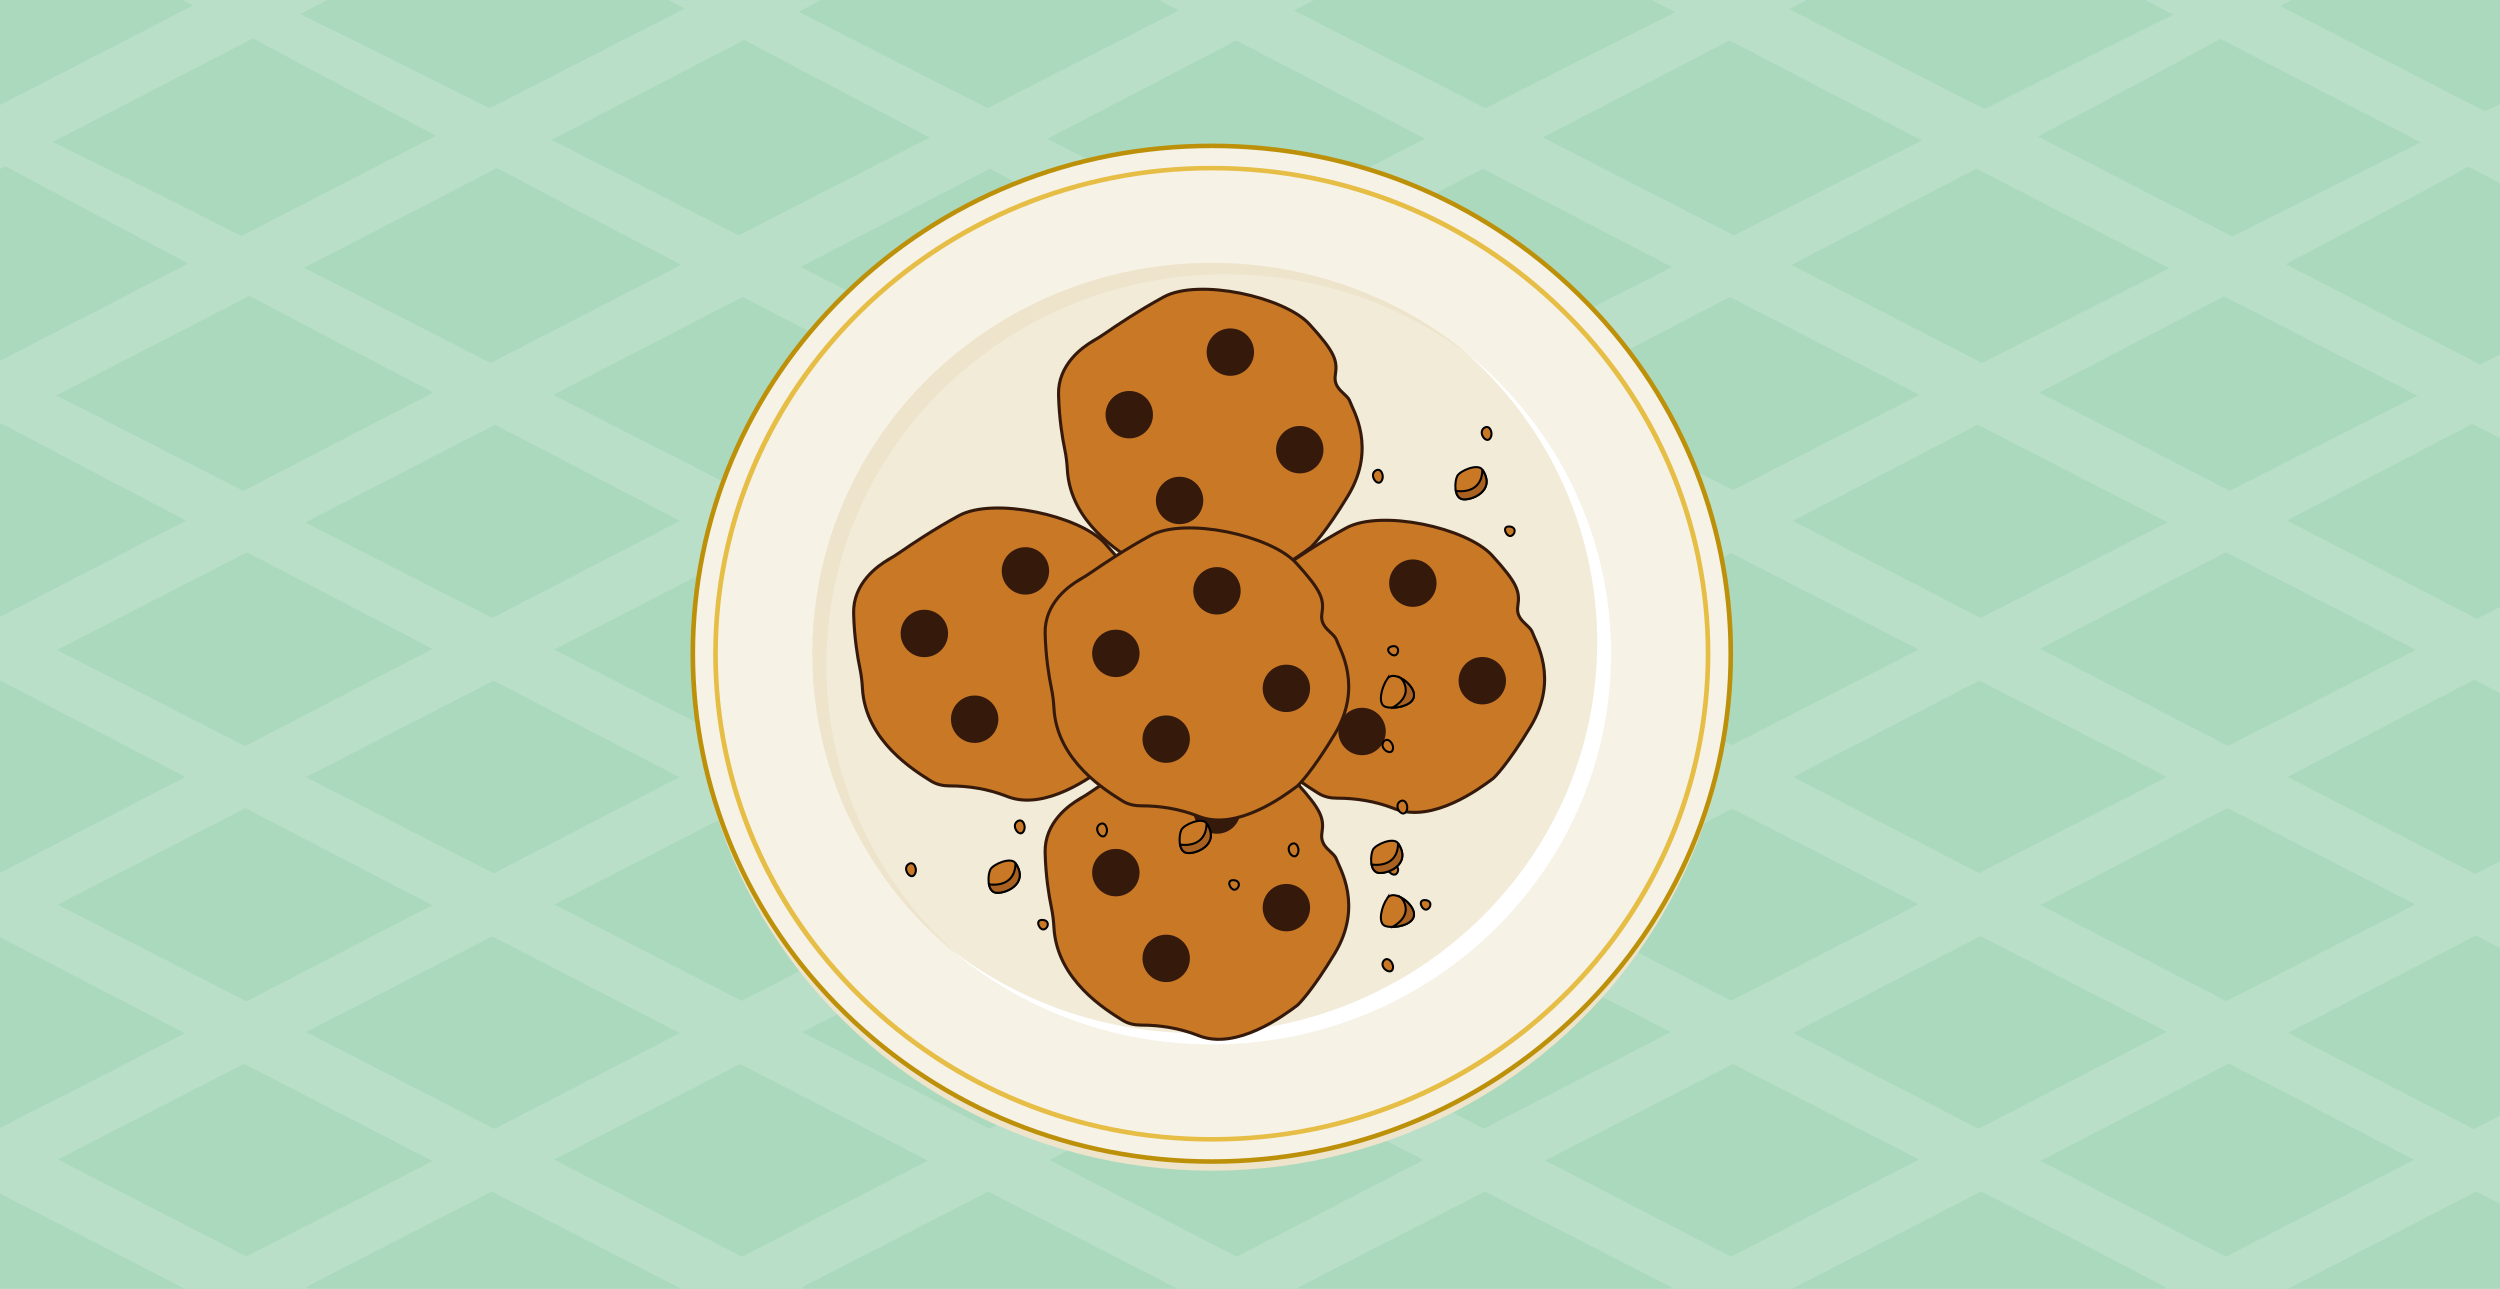 <?xml version="1.0" encoding="UTF-8"?><svg xmlns="http://www.w3.org/2000/svg" xmlns:xlink="http://www.w3.org/1999/xlink" viewBox="0 0 1156 596"><defs><style>.cls-1{fill:#351a0c;stroke:#c97926;stroke-width:1.55px;}.cls-1,.cls-2,.cls-3,.cls-4,.cls-5,.cls-6,.cls-7,.cls-8,.cls-9,.cls-10,.cls-11,.cls-12,.cls-13,.cls-14,.cls-15,.cls-16,.cls-17,.cls-18,.cls-19,.cls-20,.cls-21,.cls-22,.cls-23,.cls-24,.cls-25{stroke-miterlimit:10;}.cls-26{filter:url(#drop-shadow-4);}.cls-27{filter:url(#drop-shadow-8);}.cls-2,.cls-3,.cls-4,.cls-5,.cls-6,.cls-7,.cls-8,.cls-9,.cls-10,.cls-11,.cls-12,.cls-13,.cls-14,.cls-15,.cls-16,.cls-17,.cls-18,.cls-19,.cls-20,.cls-21,.cls-22,.cls-23,.cls-24{stroke:#000;stroke-width:.96px;}.cls-2,.cls-4,.cls-5,.cls-6,.cls-7,.cls-8,.cls-9,.cls-10,.cls-11,.cls-12,.cls-13,.cls-14,.cls-15,.cls-16,.cls-17,.cls-18,.cls-19,.cls-20,.cls-21,.cls-22,.cls-23,.cls-24,.cls-25{fill:#c97926;}.cls-3{fill:#a86120;}.cls-4{filter:url(#drop-shadow-9);}.cls-5{filter:url(#drop-shadow-5);}.cls-6{filter:url(#drop-shadow-6);}.cls-7{filter:url(#drop-shadow-7);}.cls-8{filter:url(#drop-shadow-1);}.cls-9{filter:url(#drop-shadow-3);}.cls-10{filter:url(#drop-shadow-2);}.cls-11{filter:url(#drop-shadow-16);}.cls-12{filter:url(#drop-shadow-13);}.cls-13{filter:url(#drop-shadow-12);}.cls-14{filter:url(#drop-shadow-28);}.cls-15{filter:url(#drop-shadow-10);}.cls-16{filter:url(#drop-shadow-19);}.cls-17{filter:url(#drop-shadow-27);}.cls-18{filter:url(#drop-shadow-23);}.cls-19{filter:url(#drop-shadow-24);}.cls-20{filter:url(#drop-shadow-17);}.cls-21{filter:url(#drop-shadow-14);}.cls-22{filter:url(#drop-shadow-26);}.cls-23{filter:url(#drop-shadow-20);}.cls-24{filter:url(#drop-shadow-21);}.cls-28{filter:url(#drop-shadow-18);}.cls-29{filter:url(#drop-shadow-25);}.cls-30{filter:url(#drop-shadow-29);}.cls-31{filter:url(#drop-shadow-22);}.cls-32{filter:url(#drop-shadow-11);}.cls-33{filter:url(#drop-shadow-15);}.cls-34{fill:#f6f2e6;}.cls-34,.cls-35,.cls-36,.cls-37,.cls-38,.cls-39,.cls-40,.cls-41{stroke-width:0px;}.cls-35{fill:#abd9bd;}.cls-36{fill:#bd9009;}.cls-37{fill:#b9dfc9;}.cls-38{fill:#f1ebd8;}.cls-39{fill:#fff;}.cls-40{fill:#e6bd45;}.cls-41{fill:#eee4cb;}.cls-25{stroke:#351a0c;stroke-width:1.44px;}</style><filter id="drop-shadow-1" filterUnits="userSpaceOnUse"><feOffset dx="1.07" dy="1.07"/><feGaussianBlur result="blur" stdDeviation="0"/><feFlood flood-color="#341159" flood-opacity=".3"/><feComposite in2="blur" operator="in"/><feComposite in="SourceGraphic"/></filter><filter id="drop-shadow-2" filterUnits="userSpaceOnUse"><feOffset dx="1.07" dy="1.07"/><feGaussianBlur result="blur-2" stdDeviation="0"/><feFlood flood-color="#341159" flood-opacity=".3"/><feComposite in2="blur-2" operator="in"/><feComposite in="SourceGraphic"/></filter><filter id="drop-shadow-3" filterUnits="userSpaceOnUse"><feOffset dx="1.07" dy="1.07"/><feGaussianBlur result="blur-3" stdDeviation="0"/><feFlood flood-color="#341159" flood-opacity=".3"/><feComposite in2="blur-3" operator="in"/><feComposite in="SourceGraphic"/></filter><filter id="drop-shadow-4" filterUnits="userSpaceOnUse"><feOffset dx="1.07" dy="1.07"/><feGaussianBlur result="blur-4" stdDeviation="0"/><feFlood flood-color="#341159" flood-opacity=".3"/><feComposite in2="blur-4" operator="in"/><feComposite in="SourceGraphic"/></filter><filter id="drop-shadow-5" filterUnits="userSpaceOnUse"><feOffset dx="1.07" dy="1.07"/><feGaussianBlur result="blur-5" stdDeviation="0"/><feFlood flood-color="#341159" flood-opacity=".3"/><feComposite in2="blur-5" operator="in"/><feComposite in="SourceGraphic"/></filter><filter id="drop-shadow-6" filterUnits="userSpaceOnUse"><feOffset dx="1.07" dy="1.07"/><feGaussianBlur result="blur-6" stdDeviation="0"/><feFlood flood-color="#341159" flood-opacity=".3"/><feComposite in2="blur-6" operator="in"/><feComposite in="SourceGraphic"/></filter><filter id="drop-shadow-7" filterUnits="userSpaceOnUse"><feOffset dx="1.07" dy="1.07"/><feGaussianBlur result="blur-7" stdDeviation="0"/><feFlood flood-color="#341159" flood-opacity=".3"/><feComposite in2="blur-7" operator="in"/><feComposite in="SourceGraphic"/></filter><filter id="drop-shadow-8" filterUnits="userSpaceOnUse"><feOffset dx="1.07" dy="1.07"/><feGaussianBlur result="blur-8" stdDeviation="0"/><feFlood flood-color="#341159" flood-opacity=".3"/><feComposite in2="blur-8" operator="in"/><feComposite in="SourceGraphic"/></filter><filter id="drop-shadow-9" filterUnits="userSpaceOnUse"><feOffset dx="1.07" dy="1.07"/><feGaussianBlur result="blur-9" stdDeviation="0"/><feFlood flood-color="#341159" flood-opacity=".3"/><feComposite in2="blur-9" operator="in"/><feComposite in="SourceGraphic"/></filter><filter id="drop-shadow-10" filterUnits="userSpaceOnUse"><feOffset dx="1.07" dy="1.07"/><feGaussianBlur result="blur-10" stdDeviation="0"/><feFlood flood-color="#341159" flood-opacity=".3"/><feComposite in2="blur-10" operator="in"/><feComposite in="SourceGraphic"/></filter><filter id="drop-shadow-11" filterUnits="userSpaceOnUse"><feOffset dx="1.07" dy="1.07"/><feGaussianBlur result="blur-11" stdDeviation="0"/><feFlood flood-color="#341159" flood-opacity=".3"/><feComposite in2="blur-11" operator="in"/><feComposite in="SourceGraphic"/></filter><filter id="drop-shadow-12" filterUnits="userSpaceOnUse"><feOffset dx="1.07" dy="1.07"/><feGaussianBlur result="blur-12" stdDeviation="0"/><feFlood flood-color="#341159" flood-opacity=".3"/><feComposite in2="blur-12" operator="in"/><feComposite in="SourceGraphic"/></filter><filter id="drop-shadow-13" filterUnits="userSpaceOnUse"><feOffset dx="1.07" dy="1.07"/><feGaussianBlur result="blur-13" stdDeviation="0"/><feFlood flood-color="#341159" flood-opacity=".3"/><feComposite in2="blur-13" operator="in"/><feComposite in="SourceGraphic"/></filter><filter id="drop-shadow-14" filterUnits="userSpaceOnUse"><feOffset dx="1.07" dy="1.07"/><feGaussianBlur result="blur-14" stdDeviation="0"/><feFlood flood-color="#341159" flood-opacity=".3"/><feComposite in2="blur-14" operator="in"/><feComposite in="SourceGraphic"/></filter><filter id="drop-shadow-15" filterUnits="userSpaceOnUse"><feOffset dx="1.07" dy="1.07"/><feGaussianBlur result="blur-15" stdDeviation="0"/><feFlood flood-color="#341159" flood-opacity=".3"/><feComposite in2="blur-15" operator="in"/><feComposite in="SourceGraphic"/></filter><filter id="drop-shadow-16" filterUnits="userSpaceOnUse"><feOffset dx="1.07" dy="1.07"/><feGaussianBlur result="blur-16" stdDeviation="0"/><feFlood flood-color="#341159" flood-opacity=".3"/><feComposite in2="blur-16" operator="in"/><feComposite in="SourceGraphic"/></filter><filter id="drop-shadow-17" filterUnits="userSpaceOnUse"><feOffset dx="1.07" dy="1.07"/><feGaussianBlur result="blur-17" stdDeviation="0"/><feFlood flood-color="#341159" flood-opacity=".3"/><feComposite in2="blur-17" operator="in"/><feComposite in="SourceGraphic"/></filter><filter id="drop-shadow-18" filterUnits="userSpaceOnUse"><feOffset dx="1.07" dy="1.07"/><feGaussianBlur result="blur-18" stdDeviation="0"/><feFlood flood-color="#341159" flood-opacity=".3"/><feComposite in2="blur-18" operator="in"/><feComposite in="SourceGraphic"/></filter><filter id="drop-shadow-19" filterUnits="userSpaceOnUse"><feOffset dx="1.07" dy="1.07"/><feGaussianBlur result="blur-19" stdDeviation="0"/><feFlood flood-color="#341159" flood-opacity=".3"/><feComposite in2="blur-19" operator="in"/><feComposite in="SourceGraphic"/></filter><filter id="drop-shadow-20" filterUnits="userSpaceOnUse"><feOffset dx="1.07" dy="1.07"/><feGaussianBlur result="blur-20" stdDeviation="0"/><feFlood flood-color="#341159" flood-opacity=".3"/><feComposite in2="blur-20" operator="in"/><feComposite in="SourceGraphic"/></filter><filter id="drop-shadow-21" filterUnits="userSpaceOnUse"><feOffset dx="1.07" dy="1.07"/><feGaussianBlur result="blur-21" stdDeviation="0"/><feFlood flood-color="#341159" flood-opacity=".3"/><feComposite in2="blur-21" operator="in"/><feComposite in="SourceGraphic"/></filter><filter id="drop-shadow-22" filterUnits="userSpaceOnUse"><feOffset dx="1.07" dy="1.07"/><feGaussianBlur result="blur-22" stdDeviation="0"/><feFlood flood-color="#341159" flood-opacity=".3"/><feComposite in2="blur-22" operator="in"/><feComposite in="SourceGraphic"/></filter><filter id="drop-shadow-23" filterUnits="userSpaceOnUse"><feOffset dx="1.07" dy="1.07"/><feGaussianBlur result="blur-23" stdDeviation="0"/><feFlood flood-color="#341159" flood-opacity=".3"/><feComposite in2="blur-23" operator="in"/><feComposite in="SourceGraphic"/></filter><filter id="drop-shadow-24" filterUnits="userSpaceOnUse"><feOffset dx="1.07" dy="1.07"/><feGaussianBlur result="blur-24" stdDeviation="0"/><feFlood flood-color="#341159" flood-opacity=".3"/><feComposite in2="blur-24" operator="in"/><feComposite in="SourceGraphic"/></filter><filter id="drop-shadow-25" filterUnits="userSpaceOnUse"><feOffset dx="1.07" dy="1.07"/><feGaussianBlur result="blur-25" stdDeviation="0"/><feFlood flood-color="#341159" flood-opacity=".3"/><feComposite in2="blur-25" operator="in"/><feComposite in="SourceGraphic"/></filter><filter id="drop-shadow-26" filterUnits="userSpaceOnUse"><feOffset dx="1.07" dy="1.07"/><feGaussianBlur result="blur-26" stdDeviation="0"/><feFlood flood-color="#341159" flood-opacity=".3"/><feComposite in2="blur-26" operator="in"/><feComposite in="SourceGraphic"/></filter><filter id="drop-shadow-27" filterUnits="userSpaceOnUse"><feOffset dx="1.07" dy="1.07"/><feGaussianBlur result="blur-27" stdDeviation="0"/><feFlood flood-color="#341159" flood-opacity=".3"/><feComposite in2="blur-27" operator="in"/><feComposite in="SourceGraphic"/></filter><filter id="drop-shadow-28" filterUnits="userSpaceOnUse"><feOffset dx="1.07" dy="1.07"/><feGaussianBlur result="blur-28" stdDeviation="0"/><feFlood flood-color="#341159" flood-opacity=".3"/><feComposite in2="blur-28" operator="in"/><feComposite in="SourceGraphic"/></filter><filter id="drop-shadow-29" filterUnits="userSpaceOnUse"><feOffset dx="1.07" dy="1.07"/><feGaussianBlur result="blur-29" stdDeviation="0"/><feFlood flood-color="#341159" flood-opacity=".3"/><feComposite in2="blur-29" operator="in"/><feComposite in="SourceGraphic"/></filter></defs><g id="COULEUR_NAPPE"><rect class="cls-35" x="280" y="-280" width="596" height="1156" transform="translate(876 -280) rotate(90)"/></g><g id="PATTERN_NAPPE"><path class="cls-37" d="M143.03,596c-.53-.28-1.07-.55-1.6-.83,5.14-2.66,10.29-5.32,15.46-7.97,23.51-12.08,47.03-24.15,70.54-36.23,29.08,14.96,58.19,29.91,87.3,44.85-.11.06-.23.12-.34.18h57.5c-.42-.22-.85-.44-1.27-.66,3.64-1.87,7.28-3.74,10.92-5.61,25.16-12.92,50.31-25.84,75.47-38.75,28.96,14.86,57.93,29.73,86.89,44.6-.27.14-.55.28-.82.43h57.5c-.27-.14-.55-.28-.82-.43,28.95-14.87,57.91-29.74,86.86-44.61,28.8,14.79,57.59,29.57,86.38,44.36-.43.22-.86.45-1.3.67h57.55c-.12-.06-.25-.13-.37-.19.65-.34,1.31-.67,1.96-1.01,28.45-14.61,56.86-29.25,85.26-43.88,7.36,3.78,14.72,7.56,22.08,11.34,21.26,10.92,42.26,22.06,63.48,33.09-.42.22-.85.44-1.27.66h57.68s-.08-.04-.12-.06c29.02-14.97,58-29.95,86.96-44.95,3.68,1.85,7.39,3.69,11.09,5.52v-40.64c-4.04,2.07-8.1,4.14-12.14,6.21-5.19-2.67-10.37-5.33-15.54-8.01-23.46-12.14-46.92-24.28-70.37-36.43,28.98-15.01,57.93-30.04,86.87-45.07,3.73,1.92,7.46,3.83,11.19,5.75v-40.09c-3.83,1.96-7.65,3.91-11.48,5.87-3.76-1.95-7.53-3.9-11.29-5.84-25.15-13.02-50.3-26.04-75.45-39.05,28.77-14.96,57.52-29.94,86.26-44.92,3.99,2.05,7.98,4.1,11.96,6.14v-39.71c-3.56,1.81-7.13,3.61-10.68,5.43-29.3-15.16-58.59-30.33-87.89-45.49,28.58-14.88,57.24-29.74,85.8-44.66,4.26,2.19,8.51,4.37,12.77,6.56v-38.68c-3.08,1.55-6.18,3.1-9.26,4.65-1.23-.63-2.45-1.27-3.68-1.9-28.68-14.85-57.41-29.67-86.14-44.49,28.35-14.9,56.54-29.89,84.38-45.03,4.9,2.52,9.81,5.04,14.71,7.56v-36.59c-2.34,1.13-4.68,2.25-7.01,3.38-31.48-16.23-63.01-32.43-94.55-48.63,1.68-.93,3.36-1.87,5.04-2.8h-67.5c4.34,2.25,8.66,4.5,12.99,6.75-29.33,14.45-58.38,29.04-87.41,43.65-30.04-15.41-60.1-30.81-90.19-46.2,2.66-1.4,5.31-2.8,7.97-4.2h-71.55c3.6,1.87,7.2,3.74,10.8,5.62-2.4,1.21-4.8,2.42-7.21,3.62-26.96,13.52-53.77,27.12-80.53,40.75-29.48-15.07-58.98-30.13-88.5-45.17,3.08-1.6,6.17-3.21,9.25-4.81h-71.75c3.06,1.6,6.11,3.2,9.17,4.8-29.5,15.06-58.97,30.13-88.46,45.19-29.09-14.85-58.15-29.75-87.32-44.59,3.46-1.8,6.91-3.6,10.37-5.4h-70.43c2.46,1.3,4.92,2.61,7.38,3.91-30.14,15.36-60.21,30.76-90.25,46.17-28.97-14.65-58.09-29.21-87.53-43.59C142.96,4.33,147.12,2.16,151.29,0h-66.8c1.57.86,3.13,1.73,4.7,2.59C59.42,17.89,29.7,33.22,0,48.55v29.62c.85-.44,1.7-.87,2.55-1.31,27.96,15.09,56.21,30.04,84.49,44.97-29.03,15-58.04,30.02-87.04,45.04v29.3c.23-.12.46-.23.68-.35,2.21,1.17,4.42,2.33,6.62,3.5,26.13,13.85,52.42,27.62,78.75,41.38-28.68,14.86-57.37,29.72-86.06,44.57v29.38c28.57,14.88,57.16,29.74,85.74,44.61-28.58,14.79-57.16,29.58-85.74,44.38v29.69c28.44,14.83,56.95,29.63,85.49,44.42-7.36,3.81-14.71,7.62-22.07,11.42-20.93,10.83-42.28,21.54-63.42,32.35v30.35c28.36,14.66,56.76,29.31,85.19,43.94-.12.07-.25.13-.37.2h58.21ZM343.14,581.12c-.68-.35-1.35-.7-2.03-1.05-28.28-14.64-56.6-29.25-84.92-43.86,3.6-1.85,7.19-3.69,10.79-5.54,25.08-12.88,50.16-25.76,75.25-38.64,28.93,14.88,57.89,29.75,86.85,44.62-28.64,14.83-57.29,29.65-85.93,44.48ZM686.49,433.03c28.69,14.72,57.38,29.44,86.06,44.17-28.82,14.9-57.63,29.81-86.42,44.72-28.64-14.83-57.28-29.65-85.93-44.48.5-.26,1-.52,1.51-.77,28.29-14.53,56.54-29.08,84.79-43.64ZM571.78,462.74c-.51-.27-1.03-.53-1.55-.8-28.13-14.56-56.3-29.09-84.47-43.63.46-.24.92-.47,1.37-.71,28.22-14.49,56.4-29.01,84.57-43.52,28.66,14.74,57.33,29.47,86.02,44.19-28.66,14.82-57.31,29.64-85.94,44.47ZM714.85,418.43c28.73-14.82,57.43-29.66,86.11-44.51,28.72,14.74,57.43,29.47,86.14,44.21-28.9,14.86-57.76,29.74-86.6,44.63-28.55-14.78-57.1-29.56-85.65-44.33ZM686.17,403.58c-.45-.24-.91-.47-1.36-.71-28.1-14.54-56.24-29.06-84.38-43.58,28.61-14.76,57.19-29.54,85.76-44.32,28.69,14.75,57.39,29.49,86.1,44.23-28.74,14.78-57.44,29.57-86.12,44.38ZM571.7,344.46c-28.61-14.74-57.27-29.47-85.92-44.19,28.64-14.77,57.25-29.57,85.84-44.36,28.61,14.79,57.25,29.56,85.92,44.32-28.65,14.73-57.25,29.48-85.84,44.24ZM799.37,343.8c-28.15-14.57-56.34-29.12-84.53-43.66,28.55-14.79,57.08-29.6,85.59-44.41,28.92,14.87,57.87,29.74,86.82,44.6-28.86,14.71-57.66,29.46-86.43,44.22-.48-.25-.96-.5-1.44-.75ZM686.34,285.44c-28.69-14.79-57.42-29.55-86.16-44.31,28.58-14.81,57.13-29.62,85.67-44.45,28.85,14.91,57.73,29.81,86.64,44.69-28.77,14.66-57.48,29.36-86.15,44.08ZM571.62,226.45c-28.75-14.75-57.53-29.49-86.33-44.23,28.82-14.93,57.61-29.87,86.39-44.82,28.72,14.98,57.51,29.92,86.33,44.85-28.85,14.7-57.64,29.44-86.39,44.2ZM714.36,181.86c28.53-14.83,57.03-29.68,85.52-44.53,29.2,15.1,58.45,30.18,87.71,45.24-28.75,14.68-57.47,29.37-86.21,44.05-28.98-14.93-57.99-29.85-87.02-44.76ZM686.66,167.63c-29.04-14.9-58.11-29.79-87.19-44.67,28.76-14.96,57.51-29.93,86.23-44.91,29.08,15.16,58.22,30.3,87.4,45.41-28.83,14.72-57.62,29.45-86.44,44.16ZM456.67,167.58c-28.81-14.72-57.64-29.44-86.48-44.14,29.18-15.11,58.33-30.24,87.46-45.38,28.74,14.97,57.52,29.92,86.27,44.89-29.14,14.85-58.21,29.73-87.25,44.64ZM428.96,181.81c-29.01,14.92-57.98,29.85-86.93,44.8-28.73-14.68-57.48-29.36-86.25-44.02,29.24-15.08,58.44-30.18,87.63-45.29,28.51,14.84,57.04,29.67,85.56,44.51ZM457.44,196.64c28.48,14.85,57.03,29.68,85.61,44.48-28.73,14.77-57.41,29.56-86.08,44.36-28.67-14.71-57.38-29.41-86.09-44.11,28.88-14.9,57.72-29.81,86.56-44.73ZM428.49,300.19c-28.65,14.81-57.28,29.63-85.9,44.45-28.77-14.76-57.56-29.51-86.37-44.25.59-.31,1.19-.61,1.78-.92,28.35-14.56,56.65-29.14,84.95-43.72,28.46,14.84,56.98,29.65,85.53,44.44ZM457.13,315.02c28.58,14.78,57.2,29.53,85.84,44.28-28.57,14.77-57.12,29.54-85.67,44.33-28.71-14.79-57.45-29.57-86.2-44.33.49-.25.97-.5,1.46-.75,28.22-14.49,56.39-29.01,84.56-43.52ZM428.63,418.47c-28.54,14.78-57.08,29.57-85.63,44.35-28.87-14.88-57.77-29.73-86.68-44.58,28.7-14.74,57.41-29.48,86.11-44.22,28.7,14.84,57.44,29.66,86.2,44.46ZM457.01,433.08c28.78,14.8,57.57,29.59,86.37,44.37-28.63,14.83-57.26,29.66-85.9,44.49-.6-.31-1.2-.62-1.8-.93-28.2-14.6-56.45-29.17-84.7-43.74,28.68-14.73,57.36-29.45,86.03-44.18ZM571.81,581.12c-28.8-14.91-57.61-29.82-86.41-44.73,28.8-14.79,57.59-29.58,86.39-44.36,28.81,14.78,57.61,29.56,86.41,44.35-28.79,14.91-57.59,29.83-86.39,44.74ZM800.46,581.1c-3.64-1.88-7.28-3.77-10.92-5.65-25-12.94-50-25.88-75-38.82.58-.3,1.15-.59,1.73-.89,28.38-14.57,56.71-29.17,85.04-43.77,28.68,14.73,57.36,29.45,86.03,44.18-28.97,14.98-57.93,29.96-86.87,44.95ZM1052.74,503.19c21.26,10.92,42.25,22.06,63.47,33.08-29.03,14.93-58.03,29.87-86.99,44.83-5.16-2.65-10.32-5.31-15.46-7.97-23.41-12.12-46.81-24.23-70.22-36.35,29.04-14.98,58.04-29.98,87.04-44.98,7.39,3.79,14.78,7.59,22.17,11.38ZM914.84,521.94c-3.58-1.85-7.16-3.71-10.74-5.56-24.97-12.92-49.94-25.85-74.91-38.77,28.89-14.9,57.74-29.82,86.59-44.75,28.71,14.74,57.41,29.48,86.12,44.22-29.05,14.94-58.06,29.89-87.05,44.86ZM1116.85,418.22c-29.18,14.87-58.29,29.78-87.37,44.7-3.61-1.87-7.21-3.73-10.82-5.6-25.02-12.95-50.04-25.9-75.06-38.85,28.83-14.93,57.63-29.88,86.42-44.84,28.95,14.86,57.89,29.73,86.84,44.59ZM1002.06,359.27c-29.03,14.79-57.99,29.62-86.91,44.47-28.63-14.82-57.26-29.64-85.89-44.46,28.67-14.85,57.31-29.72,85.94-44.59,28.96,14.86,57.91,29.72,86.86,44.58ZM1117.16,300.47c-29.01,14.81-57.98,29.63-86.98,44.44-28.91-14.97-57.83-29.93-86.74-44.9,28.61-14.88,57.21-29.77,85.78-44.67,29.31,15.04,58.63,30.09,87.93,45.13ZM1002.33,241.54c-28.84,14.72-57.66,29.46-86.49,44.19-.64-.33-1.28-.66-1.91-.99-28.28-14.64-56.6-29.25-84.92-43.86,28.5-14.82,56.98-29.65,85.43-44.49,29.28,15.06,58.58,30.11,87.89,45.15ZM1117.92,183c-2.28,1.15-4.56,2.3-6.85,3.44-26.81,13.44-53.47,26.97-80.09,40.52-.83-.43-1.66-.86-2.48-1.29-28.47-14.74-56.98-29.45-85.5-44.16,28.46-14.82,57.01-29.62,85.45-44.48,29.81,15.33,59.63,30.65,89.47,45.96ZM1003.17,124.02c-2.22,1.12-4.44,2.23-6.66,3.35-26.78,13.43-53.41,26.94-79.99,40.47-29.36-15.13-58.76-30.24-88.17-45.35,28.49-14.83,57.06-29.65,85.54-44.52,29.73,15.37,59.49,30.72,89.29,46.05ZM1026.73,18.02c30.87,15.97,61.79,31.91,92.74,47.83-29.25,14.41-58.23,28.97-87.19,43.54-29.97-15.45-59.99-30.87-90.01-46.3,28.38-14.92,56.6-29.92,84.47-45.08ZM799.71,18.7c29.6,15.44,59.26,30.84,88.97,46.22-2.25,1.13-4.49,2.26-6.74,3.39-26.83,13.45-53.51,26.99-80.15,40.55-29.42-15.1-58.87-30.18-88.34-45.26,28.73-14.96,57.54-29.9,86.26-44.9ZM571.66,18.71c29.1,15.16,58.23,30.29,87.34,45.44-29.11,14.86-58.2,29.74-87.3,44.6-29.09-14.87-58.21-29.73-87.34-44.58,29.12-15.14,58.22-30.3,87.3-45.46ZM344.09,18.47c2.3,1.22,4.61,2.43,6.91,3.65,26.19,13.88,52.54,27.68,78.93,41.47-29.52,15.05-58.98,30.13-88.4,45.23-28.8-14.71-57.58-29.46-86.46-44.15,29.7-15.39,59.37-30.79,89.03-46.19ZM24.37,65.63c30.91-15.94,61.79-31.91,92.65-47.88,27.99,15.1,56.27,30.07,84.58,45.02-30.01,15.43-59.98,30.88-89.93,46.34-28.89-14.61-57.94-29.14-87.3-43.48ZM229.85,77.71c2.19,1.16,4.39,2.32,6.58,3.48,26.06,13.81,52.27,27.55,78.53,41.26-29.4,15.11-58.75,30.25-88.08,45.39-28.73-14.67-57.42-29.38-86.23-44.03,29.76-15.35,59.49-30.72,89.2-46.1ZM25.99,182.82c.96-.49,1.93-.99,2.89-1.48,28.86-14.82,57.68-29.67,86.5-44.52,2.16,1.15,4.33,2.29,6.49,3.43,26.06,13.81,52.28,27.55,78.54,41.26-29.32,15.15-58.62,30.32-87.9,45.48-28.82-14.72-57.61-29.47-86.51-44.18ZM143.44,240.4c28.53-14.65,57.01-29.32,85.48-44,28.48,14.83,56.99,29.64,85.47,44.47-28.93,14.96-57.85,29.92-86.76,44.89-28.82-14.73-57.67-29.46-86.53-44.17.78-.4,1.55-.8,2.33-1.2ZM26.32,300.55c29.3-15.05,58.61-30.1,87.91-45.15,28.59,14.89,57.22,29.76,85.82,44.65-28.9,14.97-57.81,29.94-86.72,44.91-28.99-14.82-57.99-29.62-87.01-44.42ZM228.26,314.74c28.57,14.9,57.21,29.77,85.88,44.62-28.62,14.82-57.24,29.65-85.86,44.47-28.93-14.84-57.88-29.67-86.86-44.5,28.94-14.86,57.89-29.73,86.83-44.59ZM26.64,418.29c3.73-1.92,7.47-3.83,11.2-5.75,25.21-12.95,50.42-25.89,75.64-38.84,28.73,14.98,57.53,29.93,86.36,44.87-28.63,14.82-57.26,29.64-85.88,44.45-29.08-14.92-58.19-29.83-87.31-44.73ZM141.53,477.19c3.62-1.86,7.25-3.72,10.87-5.58,25.08-12.88,50.16-25.76,75.24-38.64,28.86,14.92,57.75,29.82,86.67,44.71-28.55,14.78-57.1,29.56-85.65,44.33-29.02-14.95-58.07-29.89-87.14-44.82ZM26.77,536.15c5.17-2.68,10.35-5.35,15.55-8.02,23.51-12.07,47.02-24.15,70.53-36.22,29.01,15,58.05,29.97,87.12,44.94-7.33,3.79-14.66,7.59-21.99,11.38-21.16,10.95-42.76,21.77-64.13,32.71-29-14.94-58.04-29.87-87.08-44.79Z"/></g><g id="Calque_6"><ellipse class="cls-41" cx="560.33" cy="306.49" rx="239.98" ry="234.83"/><ellipse class="cls-34" cx="560.33" cy="302.27" rx="239.98" ry="234.83"/><path class="cls-36" d="M560.33,538.16c-64.39,0-124.92-24.54-170.45-69.09-45.53-44.55-70.6-103.79-70.6-166.79s25.07-122.24,70.6-166.79c45.53-44.55,106.06-69.09,170.45-69.09s124.92,24.54,170.45,69.09c45.53,44.55,70.6,103.79,70.6,166.79s-25.07,122.24-70.6,166.79c-45.53,44.55-106.06,69.09-170.45,69.09ZM560.33,68.5c-63.81,0-123.81,24.32-168.93,68.47-45.12,44.15-69.97,102.86-69.97,165.3s24.85,121.15,69.97,165.3c45.12,44.15,105.12,68.47,168.93,68.47s123.81-24.32,168.93-68.47c45.12-44.15,69.97-102.86,69.97-165.3s-24.85-121.15-69.97-165.3c-45.12-44.15-105.12-68.47-168.93-68.47Z"/><path class="cls-40" d="M560.33,527.88c-61.58,0-119.48-23.47-163.02-66.08-43.55-42.61-67.53-99.26-67.53-159.52s23.98-116.91,67.53-159.52c43.54-42.61,101.44-66.08,163.02-66.08s119.48,23.47,163.02,66.08c43.54,42.61,67.53,99.26,67.53,159.52s-23.98,116.91-67.53,159.52c-43.55,42.61-101.44,66.08-163.02,66.08ZM560.33,78.78c-125.94,0-228.4,100.26-228.4,223.49s102.46,223.5,228.4,223.5,228.4-100.26,228.4-223.5-102.46-223.49-228.4-223.49Z"/><ellipse class="cls-38" cx="560.33" cy="302.28" rx="184.68" ry="180.71"/><path class="cls-41" d="M382.11,307.54c0,54.34,24.5,103.08,63.3,136.2-42.51-33.1-69.76-84.17-69.76-141.46,0-99.8,82.68-180.71,184.68-180.71,46.5,0,89,16.82,121.46,44.58-31.55-24.61-71.52-39.32-115.01-39.32-102,0-184.67,80.92-184.67,180.71Z"/><path class="cls-39" d="M738.55,297.01c0-54.34-24.5-103.08-63.3-136.2,42.51,33.1,69.75,84.17,69.75,141.46,0,99.8-82.68,180.71-184.68,180.71-46.5,0-89-16.82-121.46-44.59,31.55,24.61,71.52,39.32,115.01,39.32,102,0,184.67-80.92,184.67-180.71Z"/><path class="cls-8" d="M663.86,304.77c-3.51,0-1,5.23,1.15,4.31,2.15-.92,2.31-4.31-1.15-4.31Z"/><path class="cls-10" d="M652.26,259.31c-2.69,2.15,1.01,7.16,2.85,4.81,1.85-2.35-.17-6.96-2.85-4.81Z"/><path class="cls-9" d="M601.97,279.11c-2.69,2.15,1.01,7.16,2.85,4.81,1.85-2.35-.17-6.96-2.85-4.81Z"/><g class="cls-26"><path class="cls-2" d="M651.61,278.5c-2.07-3.07-10.4.5-11.63,2.96-1.23,2.46-1.6,9.66,2.22,10.65,3.82.98,16.12-3.64,9.41-13.6Z"/><path class="cls-3" d="M651.61,278.5c-.18,12.06-12.26,9.8-12.26,9.8.36,1.83,1.23,3.38,2.85,3.8,3.82.98,16.12-3.64,9.41-13.6Z"/></g><path class="cls-25" d="M505.61,157.56c1.79-1.02,3.53-2.11,5.22-3.28,5.02-3.49,15.72-10.69,27.34-17,16.05-8.71,55.71-.1,67.42,12.76s12.93,16.62,11.86,23.4c-1.08,6.77,5.59,8.56,6.78,12.25s12.57,21.28-.91,43.55c-10.56,17.45-16.71,23.47-17.29,23.91-6.19,4.66-27.91,20.77-45.34,14.07l-.93-.36c-8.25-3.17-17.03-4.61-25.87-4.61-2.87,0-5.99-.56-8.72-2.29-7.16-4.54-30.27-18.3-31.63-42.86-.17-3.1-.54-6.18-1.17-9.22-1.09-5.21-2.61-14.25-2.9-25.35-.37-13.97,11.19-22.11,16.15-24.96Z"/><circle class="cls-1" cx="568.91" cy="162.82" r="11.74"/><circle class="cls-1" cx="601.02" cy="207.93" r="11.74"/><circle class="cls-1" cx="522.17" cy="191.75" r="11.74"/><circle class="cls-1" cx="545.44" cy="231.41" r="11.74"/><path class="cls-5" d="M696.62,242.38c-3.51,0-1,5.23,1.15,4.31,2.15-.92,2.31-4.31-1.15-4.31Z"/><path class="cls-6" d="M685.03,196.92c-2.69,2.15,1.01,7.16,2.85,4.81,1.85-2.35-.17-6.96-2.85-4.81Z"/><path class="cls-7" d="M634.74,216.72c-2.69,2.15,1.01,7.16,2.85,4.81,1.85-2.35-.17-6.96-2.85-4.81Z"/><g class="cls-27"><path class="cls-2" d="M684.37,216.11c-2.07-3.07-10.4.5-11.63,2.96-1.23,2.46-1.6,9.66,2.22,10.65,3.82.98,16.12-3.64,9.41-13.6Z"/><path class="cls-3" d="M684.37,216.11c-.18,12.06-12.26,9.8-12.26,9.8.36,1.83,1.23,3.38,2.85,3.8,3.82.98,16.12-3.64,9.41-13.6Z"/></g><path class="cls-25" d="M589.99,264.38c1.79-1.02,3.53-2.11,5.22-3.28,5.02-3.49,15.72-10.69,27.34-17,16.05-8.71,55.71-.1,67.42,12.76s12.93,16.62,11.86,23.4c-1.08,6.77,5.59,8.56,6.78,12.25s12.57,21.28-.91,43.55c-10.56,17.45-16.71,23.47-17.29,23.91-6.19,4.66-27.91,20.77-45.34,14.07l-.93-.36c-8.25-3.17-17.03-4.61-25.87-4.61-2.87,0-5.99-.56-8.72-2.29-7.16-4.54-30.27-18.3-31.63-42.86-.17-3.1-.54-6.18-1.17-9.22-1.09-5.21-2.61-14.25-2.9-25.35-.37-13.97,11.19-22.11,16.15-24.96Z"/><circle class="cls-1" cx="653.3" cy="269.65" r="11.74"/><circle class="cls-1" cx="685.41" cy="314.76" r="11.74"/><circle class="cls-1" cx="606.55" cy="298.58" r="11.74"/><circle class="cls-1" cx="629.82" cy="338.24" r="11.74"/><path class="cls-4" d="M642.02,399.37c-3.27,1.27.97,5.24,2.64,3.6,1.67-1.64.59-4.85-2.64-3.6Z"/><path class="cls-15" d="M638.54,443.55c-1.72,2.98,3.54,6.31,4.4,3.45.87-2.86-2.68-6.43-4.4-3.45Z"/><g class="cls-32"><path class="cls-2" d="M640.43,414.18c-2.82,4.14-4.52,11.66-.98,12.93,3.53,1.27,13.06-.13,13.32-5.18.26-5.05-9.41-12.04-12.34-7.74Z"/><path class="cls-3" d="M642.76,427.54c4.21-.04,9.81-1.76,10.01-5.62.14-2.78-2.72-6.15-5.81-7.89,6.07,8.25-3.56,13.2-4.2,13.51Z"/></g><path class="cls-13" d="M480.75,424.3c-3.51,0-1,5.23,1.15,4.31,2.15-.92,2.31-4.31-1.15-4.31Z"/><path class="cls-12" d="M469.16,378.85c-2.69,2.15,1.01,7.16,2.85,4.81,1.85-2.35-.17-6.96-2.85-4.81Z"/><path class="cls-21" d="M418.86,398.65c-2.69,2.15,1.01,7.16,2.85,4.81,1.85-2.35-.17-6.96-2.85-4.81Z"/><g class="cls-33"><path class="cls-2" d="M468.5,398.04c-2.07-3.07-10.4.5-11.63,2.96-1.23,2.46-1.6,9.66,2.22,10.65,3.82.98,16.12-3.64,9.41-13.6Z"/><path class="cls-3" d="M468.5,398.04c-.18,12.06-12.26,9.8-12.26,9.8.36,1.83,1.23,3.38,2.85,3.8,3.82.98,16.12-3.64,9.41-13.6Z"/></g><path class="cls-25" d="M499.41,369.31c1.79-1.02,3.53-2.11,5.22-3.28,5.02-3.49,15.72-10.69,27.34-17,16.05-8.71,55.71-.1,67.42,12.76s12.93,16.62,11.86,23.4,5.59,8.56,6.78,12.25c1.2,3.69,12.57,21.28-.91,43.55-10.56,17.45-16.71,23.47-17.29,23.91-6.19,4.66-27.91,20.77-45.34,14.07l-.93-.36c-8.25-3.17-17.03-4.61-25.87-4.61-2.87,0-5.99-.56-8.72-2.29-7.16-4.54-30.27-18.3-31.63-42.86-.17-3.1-.54-6.18-1.17-9.22-1.09-5.21-2.61-14.25-2.9-25.35-.37-13.97,11.19-22.11,16.15-24.96Z"/><circle class="cls-1" cx="562.72" cy="374.57" r="11.74"/><circle class="cls-1" cx="594.82" cy="419.69" r="11.74"/><circle class="cls-1" cx="515.97" cy="403.5" r="11.74"/><circle class="cls-1" cx="539.24" cy="443.16" r="11.74"/><path class="cls-11" d="M553.46,288.77c-3.27,1.27.97,5.24,2.64,3.6,1.67-1.64.59-4.85-2.64-3.6Z"/><path class="cls-20" d="M549.98,332.95c-1.72,2.98,3.54,6.31,4.4,3.45.87-2.86-2.68-6.43-4.4-3.45Z"/><g class="cls-28"><path class="cls-2" d="M551.88,303.58c-2.82,4.14-4.52,11.66-.98,12.93,3.53,1.27,13.06-.13,13.32-5.18.26-5.05-9.41-12.04-12.34-7.74Z"/><path class="cls-3" d="M554.21,316.95c4.21-.04,9.81-1.76,10.01-5.62.14-2.78-2.72-6.15-5.81-7.89,6.07,8.25-3.56,13.2-4.2,13.51Z"/></g><path class="cls-16" d="M569.1,405.92c-3.51,0-1,5.23,1.15,4.31,2.15-.92,2.31-4.31-1.15-4.31Z"/><path class="cls-23" d="M557.51,360.47c-2.69,2.15,1.01,7.16,2.85,4.81,1.85-2.35-.17-6.96-2.85-4.81Z"/><path class="cls-24" d="M507.22,380.27c-2.69,2.15,1.01,7.16,2.85,4.81,1.85-2.35-.17-6.96-2.85-4.81Z"/><g class="cls-31"><path class="cls-2" d="M556.85,379.66c-2.07-3.07-10.4.5-11.63,2.96-1.23,2.46-1.6,9.66,2.22,10.65,3.82.98,16.12-3.64,9.41-13.6Z"/><path class="cls-3" d="M556.85,379.66c-.18,12.06-12.26,9.8-12.26,9.8.36,1.83,1.23,3.38,2.85,3.8,3.82.98,16.12-3.64,9.41-13.6Z"/></g><path class="cls-25" d="M410.86,258.71c1.79-1.02,3.53-2.11,5.22-3.28,5.02-3.49,15.72-10.69,27.34-17,16.05-8.71,55.71-.1,67.42,12.76,11.71,12.86,12.93,16.62,11.86,23.4s5.59,8.56,6.78,12.25,12.57,21.28-.91,43.55c-10.56,17.45-16.71,23.47-17.29,23.91-6.19,4.66-27.91,20.77-45.34,14.07l-.93-.36c-8.25-3.17-17.03-4.61-25.87-4.61-2.87,0-5.99-.56-8.72-2.29-7.16-4.54-30.27-18.3-31.63-42.86-.17-3.1-.54-6.18-1.17-9.22-1.09-5.21-2.61-14.25-2.9-25.35-.37-13.97,11.19-22.11,16.15-24.96Z"/><circle class="cls-1" cx="474.16" cy="263.98" r="11.74"/><circle class="cls-1" cx="506.27" cy="309.09" r="11.74"/><circle class="cls-1" cx="427.42" cy="292.91" r="11.74"/><circle class="cls-1" cx="450.68" cy="332.57" r="11.74"/><path class="cls-18" d="M642.02,297.98c-3.27,1.27.97,5.24,2.64,3.6,1.67-1.64.59-4.85-2.64-3.6Z"/><path class="cls-19" d="M638.54,342.16c-1.72,2.98,3.54,6.31,4.4,3.45.87-2.86-2.68-6.43-4.4-3.45Z"/><g class="cls-29"><path class="cls-2" d="M640.43,312.79c-2.82,4.14-4.52,11.66-.98,12.93,3.53,1.27,13.06-.13,13.32-5.18.26-5.05-9.41-12.04-12.34-7.74Z"/><path class="cls-3" d="M642.76,326.16c4.21-.04,9.81-1.76,10.01-5.62.14-2.78-2.72-6.15-5.81-7.89,6.07,8.25-3.56,13.2-4.2,13.51Z"/></g><path class="cls-22" d="M657.66,415.13c-3.51,0-1,5.23,1.15,4.31,2.15-.92,2.31-4.31-1.15-4.31Z"/><path class="cls-17" d="M646.07,369.68c-2.69,2.15,1.01,7.16,2.85,4.81,1.85-2.35-.17-6.96-2.85-4.81Z"/><path class="cls-14" d="M595.77,389.48c-2.69,2.15,1.01,7.16,2.85,4.81,1.85-2.35-.17-6.96-2.85-4.81Z"/><g class="cls-30"><path class="cls-2" d="M645.41,388.87c-2.07-3.07-10.4.5-11.63,2.96-1.23,2.46-1.6,9.66,2.22,10.65,3.82.98,16.12-3.64,9.41-13.6Z"/><path class="cls-3" d="M645.41,388.87c-.18,12.06-12.26,9.8-12.26,9.8.36,1.83,1.23,3.38,2.85,3.8,3.82.98,16.12-3.64,9.41-13.6Z"/></g><path class="cls-25" d="M499.41,267.92c1.79-1.02,3.53-2.11,5.22-3.28,5.02-3.49,15.72-10.69,27.34-17,16.05-8.71,55.71-.1,67.42,12.76,11.71,12.86,12.93,16.62,11.86,23.4s5.59,8.56,6.78,12.25,12.57,21.28-.91,43.55c-10.56,17.45-16.71,23.47-17.29,23.91-6.19,4.66-27.91,20.77-45.34,14.07l-.93-.36c-8.25-3.17-17.03-4.61-25.87-4.61-2.87,0-5.99-.56-8.72-2.29-7.16-4.54-30.27-18.3-31.63-42.86-.17-3.1-.54-6.18-1.17-9.22-1.09-5.21-2.61-14.25-2.9-25.35-.37-13.97,11.19-22.11,16.15-24.96Z"/><circle class="cls-1" cx="562.72" cy="273.19" r="11.74"/><circle class="cls-1" cx="594.82" cy="318.3" r="11.74"/><circle class="cls-1" cx="515.97" cy="302.12" r="11.74"/><circle class="cls-1" cx="539.24" cy="341.78" r="11.74"/></g></svg>